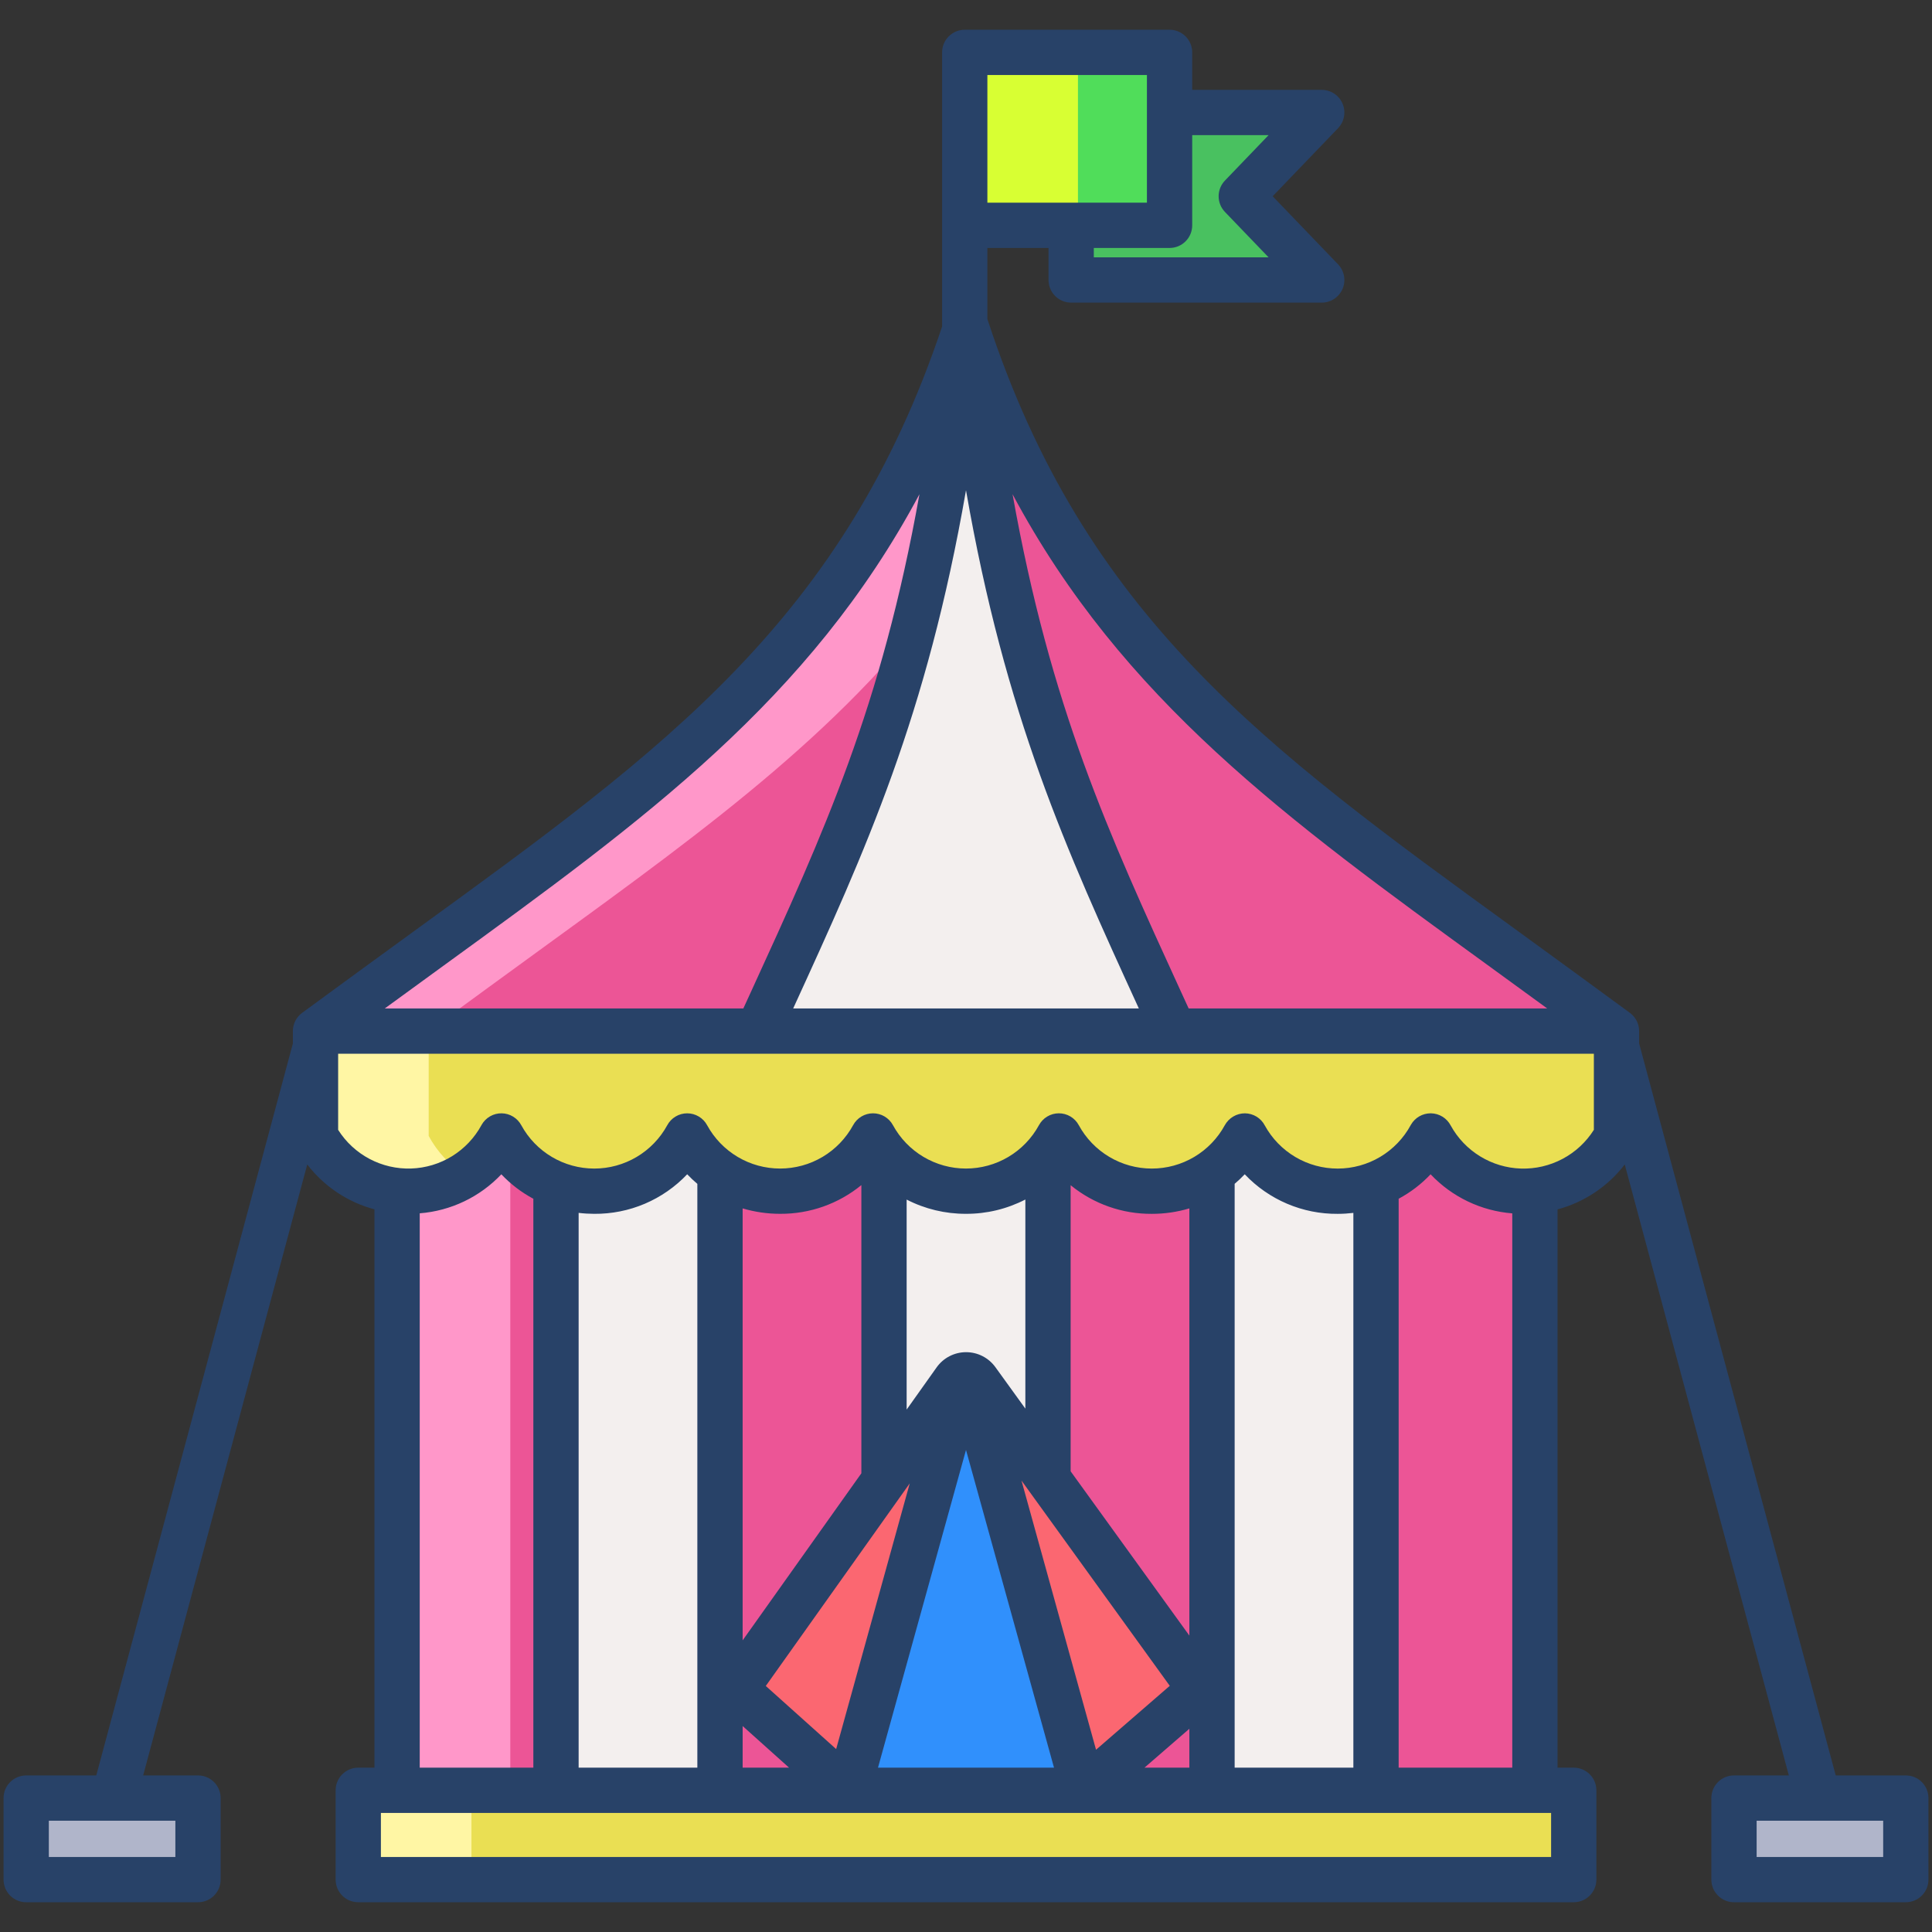 <svg width="130" height="130" viewBox="0 0 130 130" fill="none" xmlns="http://www.w3.org/2000/svg">
<rect x="0" y="0" width="130" height="130" fill="#333333" stroke="none"/>
<path d="M92.589 75.41H103.281V120.72H92.589V75.41Z" fill="#EC5596"/>
<path d="M81.552 75.41H92.59V120.72H81.552V75.41Z" fill="#F3EFEE"/>
<path d="M59.482 75.41L59.635 120.738L70.466 120.753L70.517 75.41H59.482Z" fill="#F3EFEE"/>
<path d="M70.518 75.41L70.467 120.859L81.552 120.72V75.41H70.518Z" fill="#EC5596"/>
<path d="M59.483 75.41H48.448V120.72L59.635 120.605L59.483 75.41Z" fill="#EC5596"/>
<path d="M37.411 75.41H48.448V120.72H37.411V75.41Z" fill="#F3EFEE"/>
<path d="M26.719 75.41H37.411V120.72H26.719V75.41Z" fill="#EC5596"/>
<path d="M88.936 7.572H72.025L72.076 18.84H88.936L83.522 13.206L88.936 7.572Z" fill="#49C160"/>
<path d="M64.916 22.214V22.717C62.359 45.373 57.497 55.154 50.997 69.38H21.229L25.02 66.607C43.71 52.929 57.66 44.126 64.916 22.214Z" fill="#EC5596"/>
<path d="M65 21.976C67.537 45.162 72.434 54.999 79.003 69.38H50.997C57.497 55.154 62.359 45.373 64.916 22.717C64.944 22.471 64.972 22.224 65 21.976Z" fill="#F3EFEE"/>
<path d="M65 21.965C68.618 33.013 73.922 40.742 80.668 47.425C87.415 54.107 95.601 59.744 104.98 66.607L108.771 69.38H79.003C72.434 54.999 67.536 45.162 65 21.976C64.972 22.224 64.944 22.471 64.916 22.717V22.214C64.947 22.131 64.972 22.049 65 21.965Z" fill="#EC5596"/>
<path d="M116.678 120.989H128.238V126.476H116.678V120.989Z" fill="#B0B5CA"/>
<path d="M1.762 120.989H13.323V126.476H1.762V120.989Z" fill="#B0B5CA"/>
<path d="M65 91.858L72.924 120.466H57.076L65 91.858Z" fill="#3090FC"/>
<path d="M49.499 113.674L57.076 120.466L65 91.858L49.499 113.674Z" fill="#FB6771"/>
<path d="M65 91.858L72.924 120.466L80.763 113.674L65 91.858Z" fill="#FB6771"/>
<path d="M64.916 3.524H78.698V15.161H64.916V3.524Z" fill="#50DD5A"/>
<path d="M26.719 75.41H34.336V120.72H26.719V75.41Z" fill="#FF97C9"/>
<path d="M25.02 66.607L21.229 69.38H28.846L32.637 66.607C44.186 58.155 53.925 51.563 61.393 42.59C62.833 37.055 64.017 30.682 64.916 22.717V22.214C57.66 44.126 43.71 52.929 25.02 66.607Z" fill="#FF97C9"/>
<path d="M21.229 69.38V76.436C21.84 77.561 22.744 78.499 23.845 79.154C24.945 79.808 26.201 80.153 27.481 80.153C28.762 80.153 30.018 79.808 31.118 79.154C32.219 78.499 33.122 77.561 33.734 76.436C34.534 77.93 35.847 79.084 37.431 79.686C38.248 79.996 39.114 80.154 39.988 80.153C41.269 80.161 42.529 79.819 43.63 79.164C44.732 78.509 45.634 77.566 46.239 76.436C46.851 77.56 47.755 78.498 48.855 79.152C49.955 79.806 51.211 80.151 52.491 80.151C53.771 80.151 55.027 79.806 56.128 79.152C57.228 78.498 58.132 77.56 58.744 76.436C58.968 76.851 59.233 77.243 59.533 77.606C60.203 78.404 61.039 79.046 61.983 79.486C62.927 79.925 63.956 80.153 64.998 80.153C66.04 80.153 67.068 79.925 68.012 79.484C68.956 79.044 69.792 78.402 70.461 77.604C70.761 77.241 71.025 76.85 71.249 76.436L71.251 76.439C71.727 77.313 72.381 78.079 73.171 78.685C73.962 79.291 74.87 79.726 75.838 79.959C76.806 80.193 77.813 80.221 78.793 80.042C79.772 79.863 80.704 79.48 81.527 78.919C82.457 78.283 83.221 77.432 83.753 76.439H83.756C84.579 77.958 85.928 79.126 87.55 79.723C89.172 80.32 90.957 80.306 92.569 79.683C94.151 79.083 95.462 77.93 96.261 76.439L96.266 76.441C96.878 77.565 97.781 78.504 98.881 79.157C99.981 79.811 101.237 80.156 102.517 80.156C103.797 80.156 105.053 79.811 106.153 79.157C107.253 78.504 108.157 77.565 108.768 76.441L108.771 76.436V69.38H21.229Z" fill="#EADF53"/>
<path d="M24.106 120.466H105.894V126.476H24.106V120.466Z" fill="#EADF53"/>
<path d="M28.846 76.436V69.38H21.229V76.436C21.84 77.561 22.744 78.501 23.844 79.155C24.945 79.809 26.202 80.154 27.483 80.153C28.829 80.155 30.149 79.776 31.29 79.06C30.263 78.41 29.422 77.506 28.846 76.436Z" fill="#FFF6A4"/>
<path d="M24.106 120.466H31.723V126.476H24.106V120.466Z" fill="#FFF6A4"/>
<path d="M64.916 3.524H72.533V15.161H64.916V3.524Z" fill="#D8FF33"/>
<path d="M128.238 119.465H123.522L110.299 70.23C110.299 70.226 110.296 70.221 110.294 70.216V69.381C110.294 69.142 110.238 68.906 110.13 68.692C110.021 68.478 109.864 68.293 109.671 68.152L105.879 65.377C104.498 64.367 103.144 63.381 101.817 62.419C85.086 50.27 72.998 41.493 66.447 21.492C66.445 21.484 66.441 21.478 66.438 21.47V16.685H70.553V18.84C70.553 19.244 70.713 19.631 70.999 19.917C71.285 20.203 71.672 20.363 72.076 20.363H88.936C89.235 20.363 89.527 20.276 89.776 20.111C90.025 19.946 90.221 19.712 90.338 19.437C90.455 19.162 90.489 18.859 90.435 18.565C90.381 18.271 90.242 18 90.035 17.785L85.635 13.206L90.035 8.626C90.242 8.411 90.381 8.139 90.435 7.846C90.489 7.552 90.455 7.249 90.338 6.974C90.221 6.699 90.026 6.465 89.777 6.3C89.528 6.135 89.235 6.047 88.937 6.047H80.221V3.525C80.221 3.121 80.061 2.733 79.775 2.448C79.489 2.162 79.102 2.001 78.698 2.001H64.915C64.511 2.001 64.124 2.162 63.838 2.448C63.552 2.733 63.392 3.121 63.392 3.525V21.971C56.806 41.633 44.781 50.368 28.184 62.419C26.856 63.383 25.502 64.37 24.122 65.377L20.331 68.151C20.138 68.293 19.98 68.478 19.872 68.691C19.764 68.905 19.707 69.141 19.707 69.381V70.216C19.707 70.221 19.704 70.225 19.703 70.23L6.478 119.465H1.762C1.358 119.465 0.971 119.625 0.685 119.911C0.399 120.197 0.239 120.584 0.239 120.988V126.475C0.239 126.879 0.399 127.266 0.685 127.552C0.971 127.838 1.358 127.998 1.762 127.998H13.324C13.728 127.998 14.115 127.838 14.401 127.552C14.687 127.266 14.847 126.879 14.847 126.475V120.988C14.847 120.584 14.687 120.197 14.401 119.911C14.115 119.625 13.728 119.465 13.324 119.465H9.633L20.674 78.355C21.808 79.832 23.397 80.893 25.196 81.374V118.942H24.107C23.703 118.942 23.315 119.103 23.03 119.389C22.744 119.674 22.584 120.062 22.584 120.466V126.475C22.584 126.879 22.744 127.266 23.03 127.552C23.315 127.838 23.703 127.998 24.107 127.998H105.893C106.297 127.998 106.685 127.838 106.97 127.552C107.256 127.266 107.417 126.879 107.417 126.475V120.466C107.417 120.062 107.256 119.674 106.97 119.389C106.685 119.103 106.297 118.942 105.893 118.942H104.804V81.377C106.603 80.894 108.192 79.832 109.326 78.354L120.367 119.464H116.677C116.273 119.464 115.885 119.625 115.599 119.91C115.314 120.196 115.153 120.583 115.153 120.988V126.474C115.153 126.878 115.314 127.266 115.599 127.551C115.885 127.837 116.273 127.998 116.677 127.998H128.238C128.642 127.998 129.03 127.837 129.315 127.551C129.601 127.266 129.761 126.878 129.761 126.474V120.988C129.761 120.584 129.601 120.197 129.315 119.911C129.03 119.625 128.642 119.465 128.238 119.465ZM80.221 15.162V9.094H85.36L82.424 12.15C82.151 12.434 81.999 12.812 81.999 13.206C81.999 13.599 82.151 13.977 82.424 14.261L85.36 17.316H73.6V16.685H78.698C79.102 16.685 79.489 16.525 79.775 16.239C80.061 15.954 80.221 15.566 80.221 15.162ZM66.439 5.048H77.174V13.639H66.439V5.048ZM11.8 122.512V124.952H3.286V122.512H11.8ZM100.026 64.884C101.351 65.846 102.702 66.83 104.081 67.836L104.109 67.857H79.982C79.818 67.5 79.656 67.145 79.494 66.793C74.538 55.974 70.691 47.575 68.132 33.254C75.518 47.083 86.631 55.158 100.026 64.884ZM65 32.989C67.645 48.182 71.712 57.122 76.63 67.857H53.371C58.288 57.122 62.355 48.182 65 32.989ZM25.92 67.836C27.297 66.828 28.649 65.844 29.974 64.884C43.369 55.158 54.482 47.083 61.868 33.254C59.309 47.574 55.462 55.974 50.506 66.793C50.345 67.145 50.182 67.499 50.018 67.857H25.891L25.92 67.836ZM104.37 124.952H25.63V121.989H104.37V124.952ZM28.243 118.942V81.641C30.336 81.477 32.292 80.541 33.734 79.016C34.359 79.677 35.086 80.233 35.888 80.662V118.942H28.243ZM38.935 118.942V81.612C39.284 81.654 39.635 81.675 39.987 81.676C41.156 81.685 42.315 81.454 43.391 80.996C44.466 80.538 45.436 79.863 46.24 79.014C46.456 79.242 46.684 79.458 46.923 79.66V118.942H38.935ZM78.711 113.435L73.75 117.736L68.733 99.623L78.711 113.435ZM72.041 99.001V79.75C73.582 81.009 75.513 81.69 77.502 81.677C78.358 81.678 79.21 81.555 80.03 81.31V110.056L72.041 99.001ZM80.03 116.325V118.942H77.01L80.03 116.325ZM70.922 118.942H59.078L65 97.563L70.922 118.942ZM68.994 94.783L66.978 91.993C66.752 91.68 66.454 91.425 66.109 91.249C65.765 91.074 65.383 90.983 64.996 90.985C64.61 90.986 64.229 91.08 63.886 91.258C63.542 91.436 63.247 91.694 63.023 92.009L61.006 94.847V80.717C62.24 81.352 63.608 81.68 64.996 81.675C66.387 81.681 67.758 81.35 68.994 80.713L68.994 94.783ZM61.215 99.812L56.263 117.691L51.528 113.445L61.215 99.812ZM57.959 99.135L49.97 110.377V81.31C50.789 81.553 51.638 81.676 52.492 81.675C54.484 81.688 56.418 81.005 57.959 79.743V99.135ZM53.094 118.942H49.971V116.142L53.094 118.942ZM83.077 118.942V79.657C83.314 79.456 83.541 79.241 83.755 79.015C84.559 79.864 85.529 80.539 86.605 80.997C87.681 81.455 88.84 81.687 90.009 81.677C90.362 81.677 90.715 81.655 91.065 81.613V118.942H83.077ZM94.112 118.942V80.66C94.913 80.231 95.638 79.676 96.262 79.015C97.704 80.543 99.663 81.48 101.757 81.645V118.942H94.112ZM107.248 76.024C106.728 76.848 106.002 77.521 105.142 77.978C104.282 78.435 103.318 78.66 102.345 78.63C101.372 78.6 100.423 78.316 99.593 77.807C98.763 77.299 98.08 76.582 97.612 75.728C97.485 75.487 97.296 75.284 97.065 75.141C96.834 74.998 96.568 74.919 96.296 74.913H96.261C95.995 74.913 95.733 74.984 95.502 75.116C95.271 75.249 95.079 75.44 94.945 75.67C94.937 75.683 94.93 75.696 94.922 75.71C94.443 76.592 93.734 77.329 92.872 77.843C92.009 78.357 91.024 78.629 90.02 78.631C89.016 78.633 88.03 78.365 87.166 77.855C86.301 77.344 85.59 76.611 85.106 75.731C84.978 75.486 84.786 75.28 84.55 75.136C84.314 74.993 84.044 74.915 83.768 74.913C83.492 74.913 83.221 74.988 82.983 75.128C82.746 75.268 82.55 75.469 82.416 75.71C81.935 76.594 81.224 77.332 80.359 77.846C79.494 78.36 78.506 78.631 77.5 78.63C76.493 78.63 75.506 78.358 74.641 77.843C73.776 77.329 73.066 76.59 72.586 75.706C72.455 75.464 72.26 75.263 72.023 75.123C71.787 74.983 71.516 74.91 71.241 74.912C70.966 74.913 70.697 74.989 70.462 75.131C70.226 75.273 70.034 75.476 69.904 75.719C69.422 76.6 68.711 77.336 67.847 77.848C66.982 78.36 65.995 78.63 64.99 78.629C63.985 78.628 62.999 78.356 62.136 77.842C61.272 77.328 60.563 76.591 60.083 75.708C59.952 75.467 59.758 75.266 59.523 75.126C59.287 74.986 59.018 74.912 58.744 74.912C58.47 74.912 58.201 74.986 57.965 75.126C57.73 75.266 57.536 75.467 57.406 75.708C56.925 76.591 56.216 77.329 55.352 77.843C54.488 78.357 53.501 78.628 52.496 78.629C51.49 78.63 50.503 78.36 49.639 77.847C48.774 77.334 48.063 76.597 47.582 75.715C47.451 75.472 47.258 75.27 47.021 75.129C46.785 74.987 46.515 74.913 46.24 74.913C45.964 74.913 45.694 74.987 45.458 75.129C45.221 75.27 45.028 75.472 44.898 75.715C44.416 76.597 43.707 77.333 42.843 77.846C41.979 78.359 40.993 78.63 39.988 78.63C38.983 78.63 37.997 78.36 37.133 77.847C36.269 77.335 35.559 76.599 35.078 75.717C34.949 75.477 34.759 75.276 34.526 75.135C34.294 74.993 34.027 74.916 33.755 74.913C33.483 74.909 33.215 74.978 32.979 75.113C32.742 75.249 32.546 75.444 32.411 75.681C32.406 75.69 32.401 75.7 32.396 75.709C31.93 76.565 31.248 77.285 30.419 77.797C29.589 78.309 28.639 78.595 27.665 78.627C26.691 78.659 25.725 78.435 24.863 77.979C24.002 77.523 23.274 76.849 22.753 76.025V70.904H107.248V76.024ZM126.715 124.952H118.2V122.512H126.715V124.952Z" fill="#284268"/>
</svg>
